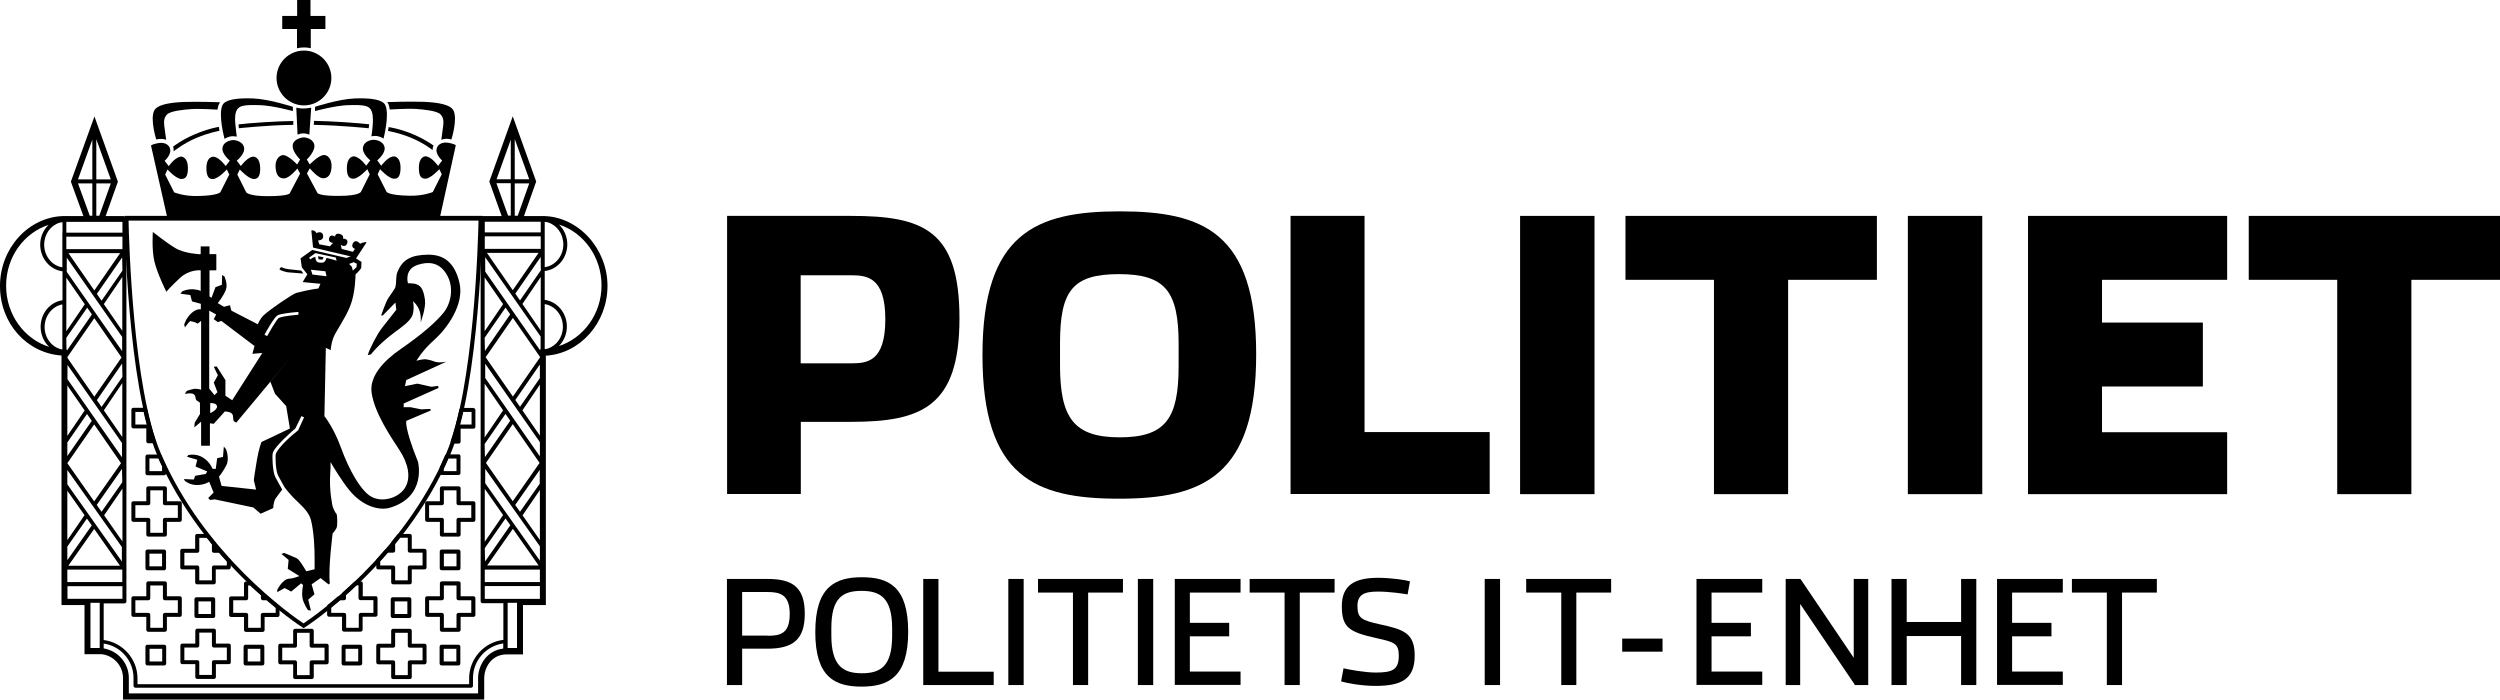<?xml version="1.0" encoding="UTF-8"?><svg id="Layer_2" xmlns="http://www.w3.org/2000/svg" viewBox="0 0 176.01 49.25"><defs><style>.cls-1{fill:#000000;}</style></defs><g id="Layer_1-2"><path class="cls-1" d="m51.18,15.2h8.73c5.06,0,7.64.98,7.64,7.21s-2.66,7.29-7.66,7.29h-3.51v5.08h-5.19V15.2Zm8.73,10.38c1.14,0,2.42-.11,2.42-3.11s-1.33-3.09-2.45-3.09h-3.51v6.2h3.54Z"/><path class="cls-1" d="m69.17,24.99c0-8.6,3.81-10.11,9.66-10.11s9.61,1.46,9.61,10.06-3.78,10.17-9.66,10.17-9.61-1.52-9.61-10.11Zm13.81.77v-1.54c0-3.7-.93-4.92-4.2-4.92s-4.15,1.17-4.15,4.87v1.54c0,3.7.96,5.08,4.2,5.08s4.15-1.33,4.15-5.03Z"/><path class="cls-1" d="m90.85,15.2h5.22v15.22h8.81v4.36h-14.02V15.2Z"/><path class="cls-1" d="m107.02,15.2h5.24v19.59h-5.24V15.2Z"/><path class="cls-1" d="m120.67,19.7h-6.23v-4.5h17.7v4.5h-6.25v15.09h-5.22v-15.09Z"/><path class="cls-1" d="m134.32,15.2h5.24v19.59h-5.24V15.2Z"/><path class="cls-1" d="m142.78,15.2h14.02v4.5h-8.81v3.01h7.1v4.5h-7.1v3.22h8.81v4.36h-14.02V15.2Z"/><path class="cls-1" d="m164.55,19.7h-6.23v-4.5h17.7v4.5h-6.25v15.09h-5.22v-15.09Z"/><path class="cls-1" d="m21.37,44.22l-.08-.05c-.07-.05-6.94-4.44-10.24-12.17-2.1-4.91-2.28-16.49-2.28-16.61v-.19s25.21,0,25.21,0v.19c0,.12-.18,11.7-2.28,16.61-3.31,7.73-10.18,12.13-10.24,12.17l-.08.05h0ZM9.05,15.53c.03,1.35.3,11.79,2.26,16.36,3.09,7.22,9.31,11.5,10.06,12,.75-.5,6.97-4.78,10.06-12,1.95-4.57,2.23-15.01,2.26-16.36H9.05Z"/><path class="cls-1" d="m21.22,19.05l-.93-.1c-.29-.04-.47-.14-.47-.14-.08,0-.15.11-.13.18,0,0,.3.14.56.18,0,0,1.11.09,1.11.09l-.15-.2Z"/><path class="cls-1" d="m14.07,17.9s-1.1-.05-1.72-.43c-.65-.39-1.59-1.14-1.59-1.14,0,0-.09,1.3.12,2.12.22.87.83,2.09.83,2.09,0,0,.32-.38.97-.98.65-.6,1.42-.53,1.42-.53h1.13v-1.14h-1.14Z"/><path class="cls-1" d="m20.86,7.58s.24.06.48.06.57-.06.57-.06l-.13,1.9s-.19-.09-.42-.09-.41.09-.41.09l-.09-1.89Z"/><path class="cls-1" d="m11.72,9.85s-.17-.07-.37-.07c-.18,0-.35.04-.35.04,0,0-.43-1.36-.16-2,.2-.48,1.21-.6,2.08-.64,1.14-.04,2.58.02,2.58.02,0,0-.1.12-.13.26-.04.14-.06.26-.06.26,0,0-1.26-.08-1.83-.04-.56.04-1.46.13-1.71.37-.21.2-.25.48-.2.84.05.41.13.96.13.96Z"/><path class="cls-1" d="m16.66,9.62s-.12-.03-.25-.03c-.35,0-.6.19-.6.19,0,0-.46-1.69-.15-2.37.18-.4,1-.52,2.14-.48,1.14.04,2.82.59,2.82.59v.3s-1.4-.39-2.36-.42c-1.04-.03-1.34.05-1.51.24-.22.24-.21.69-.19.99.03.4.11.99.11.99Z"/><path class="cls-1" d="m31.07,9.84s.17-.07.37-.07c.18,0,.34.05.34.05,0,0,.44-1.37.16-2.01-.2-.48-1.21-.6-2.08-.64-1.14-.04-2.6.02-2.6.02,0,0,.1.12.13.26.03.14.05.26.05.26,0,0,1.29-.08,1.85-.04.56.04,1.46.13,1.71.37.21.2.25.48.2.84-.05.41-.13.96-.13.96Z"/><path class="cls-1" d="m26.15,9.6s.12-.03.25-.03c.35,0,.6.19.6.19,0,0,.44-1.67.13-2.35-.18-.4-1-.52-2.14-.48-1.14.04-2.81.59-2.81.59v.3s1.4-.39,2.36-.42c1.04-.03,1.34.05,1.51.24.22.24.21.71.2,1.01-.02.44-.1.94-.1.94Z"/><path class="cls-1" d="m18.83,15.36h12.13l1.13-5.14c-.24-.15-.65-.18-.65-.18,0,0-.48-.05-.66.32-.22.46.35.94.35.94l-.29.38s-.39-.57-.81-.67c-.19-.04-.54.11-.54.79,0,.57.13.79.48.78.37-.02.96-.67.96-.67l.17.36-.63,1.25s-.65.28-1.63.26c-1.49-.02-1.63-.28-1.63-.28l-.62-1.23.17-.36s.57.63.95.67c.34.04.49-.22.49-.78,0-.63-.31-.84-.56-.78-.39.08-.8.65-.8.65l-.28-.38s.57-.47.52-.88c-.07-.55-.76-.57-.76-.57,0,0-.6,0-.75.47-.15.47.5.98.5.98l-.29.38s-.41-.59-.83-.66c-.13-.02-.53.06-.53.83,0,.53.15.76.48.74.37-.02.96-.67.96-.67l.17.36-.62,1.24s-.14.28-1.51.28h-.03c-1.37.02-1.52-.2-1.52-.2l-.74-1.38.2-.36s.55.68.92.7c.34.01.57-.22.61-.76.05-.67-.35-.93-.6-.87-.39.08-.93.66-.93.66l-.21-.35s.68-.64.51-1.11c-.16-.44-.74-.45-.74-.45,0,0-.6.05-.74.45-.16.48.5,1.11.5,1.11l-.21.35s-.59-.63-.96-.66c-.26-.02-.58.28-.56.79.02.64.26.86.61.85.37-.01.93-.7.93-.7l.19.36-.72,1.37s0,.22-1.57.22c-1.37,0-1.51-.28-1.51-.28l-.62-1.24.17-.36s.59.64.96.67c.33.02.48-.21.48-.74,0-.77-.4-.85-.53-.83-.42.07-.83.66-.83.66l-.29-.38s.65-.51.5-.98c-.15-.46-.75-.47-.75-.47,0,0-.69.02-.76.57-.05.41.52.88.52.88l-.29.38s-.41-.57-.8-.65c-.25-.05-.56.15-.56.78,0,.56.15.82.49.78.38-.04.95-.67.95-.67l.17.36-.62,1.23s-.14.26-1.63.28c-.98.02-1.63-.26-1.63-.26l-.63-1.25.16-.36s.59.65.96.67c.34.01.48-.21.48-.78,0-.68-.36-.83-.54-.79-.43.1-.81.67-.81.67l-.29-.38s.57-.48.35-.94c-.18-.37-.66-.32-.66-.32,0,0-.41.03-.65.18l1.16,5.14h12.13"/><path class="cls-1" d="m21.4,3.56c-1.07,0-1.93.87-1.93,1.93s.87,1.93,1.93,1.93,1.93-.87,1.93-1.93-.87-1.93-1.93-1.93Z"/><path class="cls-1" d="m21.88,3.4v-1.36h1.03v-.92h-1.05V0h-.94v1.12h-1.05v.92h1.04v1.36c.16-.04.32-.06.5-.06s.33.02.49.06Z"/><path class="cls-1" d="m15.41,8.93s-.76.12-1.73.54c-.91.39-1.49.85-1.49.85,0,0,.06.2.03.34,0,0,.71-.58,1.63-.96.86-.36,1.6-.49,1.6-.49l-.04-.27Z"/><path class="cls-1" d="m16.79,8.75l.03.28s1.98-.22,3.83-.24v-.27c-1.11.01-3.1.14-3.87.24Z"/><path class="cls-1" d="m27.37,8.95s.78.1,1.75.52c.91.39,1.4.78,1.4.78,0,0-.08.17-.06.32,0,0-.6-.49-1.52-.87-.86-.36-1.62-.48-1.62-.48l.04-.27Z"/><path class="cls-1" d="m25.99,8.75l-.03.28s-2.01-.21-3.87-.24l.02-.28c1.1.01,3.12.15,3.88.24Z"/><path class="cls-1" d="m22.71,18.28s.07-.17.07-.17l-.39-.07s.02.21.06.22c.02,0,.21.03.26.01Zm8.66,7.19s-.49.12-.85-.04c-.1-.05-.54-.15-.61-.14-.31.02-.59.11-.59.11,0,0,.36-.67,1.26-1.48.9-.8,2.12-2.49,1.77-4-.35-1.51-1.17-2-2.22-1.99-1.16.02-1.78.32-2.14,1.2-.15.35-.05.68-.16,1.1-.01.05-.25.43-.48.74-.19.27-.52,1.25-.52,1.25l.13-.02.88-.9.06.51s-.42.54-1,1.27c-.37.47-.9,1.53-1.01,1.92l.23-.05s.45-.65,1.7-1.58c.4-.3,1.09-.76,1.23-1.21.14-.45.03-.95.03-.95,0,0,.34.27.47.71.13.44.06.8.06.8,0,0,.39-1.04.31-1.61-.12-.85-.34-1.04-.74-1.14-.1-.02-.46-.03-.46-.03,0,0-.29-.97.68-1.29.67-.22,1.49-.26,2.04.66.58.96.27,2.11-.2,2.69-.5.62-1.4,1.45-3.05,2.59-1.19.82-2.18,1.9-2.03,3.04.2,1.46,1.4,3.19,1.97,4.07.58.88.87,1.95.34,2.71-.5.71-1.7,1.02-2.47.47-.63-.45-1.39-1.7-2.01-3.4-.51-1.4-1.15-2.18-1.15-2.18l.1-4.81.34.16s.04-.48.18-.85c.18-.48.81-1.3,1.19-2.24.38-.93.38-2.24.38-2.24,0,0,.26-.23.4-.44l.02-.44-.39-.25h.01s.74-1.13.74-1.13c-.14-.06-.46.1-.46.1,0,0-.31-.39-.51-.02-.15.29.15.38.15.38l-.14.21-.79-.2-.07-.29s.36.24.46-.13c.09-.33-.31-.31-.31-.31,0,0,.12-.23-.22-.33-.33-.09-.33.19-.33.19,0,0-.34-.23-.42.11-.08.32.28.33.28.33l-.22.24-.75-.14-.09-.27s.42,0,.36-.34c-.07-.4-.47-.18-.47-.18,0,0-.12-.25-.36-.18l.12,1.2,2.65.62-.3.11-2.41-.56-.82.59.09.63.39.49-.33.55,1.25.12-.14.33s-.58.06-1.55.31c-.26.07-1.86,1.16-2.31,1.58-.26.25-.41.63-.41.63l-1.86-.96-.1-.38-.42.11-.44-.26s.4-.47.58-.96c.14-.38-.11-.92-.11-.92l-.16-.1-.02.69-.45.17-.28.75-.14-.1v-3.52h-.62v3.15s-.06-.09-.49-.13c-.44-.04-.8.14-.8.14l-.14.17.7.09.12.45.62.17v.39s-.27-.07-.63.24c-.42.36-.54.84-.54.84l.05.19c.11-.12.31-.45.4-.44.26.06.32.07.5.18l.24-.2v4.85s-.35-.12-.6-.04c-.15.05-.32.07-.43.14l-.11.2s.47-.12.64.03c.14.13.08.24.15.38.04.07.21.13.27.22v.78s-.37.61-.37.61l-.03.33.48-.4v1.69h.62v-1.58l.27.04.78-.87s.43,0,.54.21c.07.13.02.38.11.49.08.04.16.08.16.08l4.06-4.87-1.66,2,.32.84.79.87.26,1.58-2,.95s-.18.44-.32,1.25c-.14.81-.22,1.43-.22,1.43l.16.67-2.43-.26-.18-.65s.3-.36.53-.83c.22-.48-.04-1.11-.04-1.11l-.15-.18-.06.73-.41.09-.1.76-.23-.02s-.17-.47-.66-.78c-.5-.32-1.04-.18-1.04-.18l-.09.12.72.21-.12.48.82.34-.1.18-.75.13-.09.26-.7-.03.07.13s.33.29.85.29.86-.23.86-.23l.31.76-.38.38.12.14.35-.04,2.71.57.51.44.89-.4s0-.43.17-.68c.11-.16.32-.44.46-.62,0-.01-.42-.74-.49-.89-.2-.41-.22-1.48-.18-1.66.1-.49,1.6-1.76,1.6-1.76l.42-.86.19.08-.42.92c-.96.74-1.55,1.48-1.58,1.69-.02.13-.02,1.14.18,1.51.08.15.43.78.43.78,0,0,.38.54.95,1.06.56.53.83.87.94,1.34.18.75.25,1.88.24,2.74,0,.35,0,.66,0,.66l-.59.14s-.46-.83-.68-.92c-.47-.2-.87-.37-.87-.37l-.2.07.51.42-.06.63.82.51s-.46.18-.69.18c-.49,0-.87.79-.87.79v.16s.52-.29.52-.29l.46.25.7-.58.14.12s-.12.52-.04.93c.08.41.38.83.38.83l.21.04-.19-.77.44-.38-.2-.7.63-.44.57.45.08-.09c-.12-1.05.2-3.51.2-3.51,0,0,.29-.28.31-.52.02-.2.02-.68-.03-.84-.15-.14-.28-.53-.28-.53,0,0-.26-1.1-.17-2.33.02-.28.03-.55.02-.8.15.26.78,1.32,1.33,1.99.98,1.19,2.16,1.43,2.84,1.23,2.62-.77,1.99-3.23,1.99-3.23-1-2.49-.82-2.89-.82-2.89l1.72-.73-.04-.11-.64.03-.75-.15h-.48v-.26s2.46-1.1,2.46-1.1l-.04-.14-.47.06-.99-.22-.87.18.09-.43,2.79-1.28Zm-6.46-7.01l.21.11-.02.24-.26.24-.07-.27-.19-.2.32-.12Zm-10.11,10.62v-.7s.46-.04.48.24c.01.25-.48.47-.48.47Zm1.54-.91l-.47-.31v-1.1s-.61-.96-.61-.96l-.21.02.29.6-.29.52.26.67-.21.21-.37-.46v-5.49l.49.27-.17.33.29.21.24-.09,2.34,1.77-.15.55.7-.06-2.13,3.34Zm3.31-5.8c-.18.09-.84,1.29-.84,1.29l-.19-.09c.11-.22.69-1.24.92-1.37.21-.12.99-.2,1.47-.24v.2s-1.1.08-1.36.22Zm2.11-4.23l.45-.32,1.43.31.06.23c-.17-.08-.71-.2-.71-.2-.07.26-.18.29-.23.32-.03.02-.27.03-.39-.02-.17-.08-.17-.38-.17-.38-.2.05-.35.18-.35.18l-.09-.12Zm.24,1.2l-.11-.35,1.02.11.08.35-.98-.12Z"/><path class="cls-1" d="m38.26,15.21h-1.37l.86-2.43-1.65-4.59-1.65,4.59.87,2.43h-1.38v.09c-.05.02-.1.06-.1.12v.97h0v1.44h0v22.02h0v1.44h0v1.04c0,.08.06.14.14.14h1.46v2.58c-1.36.16-2.41,1.33-2.41,2.71v.41H9.68v-.41c0-1.37-1.04-2.53-2.38-2.7v-2.58h1.46c.08,0,.14-.06.14-.14V15.42c0-.07-.06-.13-.13-.14,0,0,0-.07,0-.07h-1.33l.86-2.42-1.65-4.59-1.66,4.59.88,2.42h-1.39c-2.47.06-4.48,2.26-4.48,4.92s1.9,4.73,4.33,4.9v17.57h1.62v3.46h1.2c.86.09,1.51.82,1.51,1.68v1.51h25.43v-1.51c0-.65.44-1.67,1.6-1.67h1.13v-3.47h1.61v-17.56c2.41-.14,4.34-2.31,4.34-4.91s-2.02-4.87-4.5-4.92ZM4.39,24.6s-.04,0-.05,0c-.69-.15-1.2-.8-1.2-1.58s.54-1.46,1.25-1.59v3.17Zm0-3.46c-.87.13-1.53.92-1.53,1.87,0,.56.23,1.06.6,1.41-1.74-.54-3.03-2.26-3.03-4.3s1.27-3.73,2.99-4.29c-.36.35-.59.84-.59,1.39,0,.96.68,1.77,1.57,1.88v2.04Zm0-4.76v2.44c-.73-.11-1.28-.79-1.28-1.59,0-.75.46-1.37,1.11-1.56.06,0,.12-.02.18-.03v.74Zm4.23,21.74l-1.29-1.84,1.29-1.88v3.72Zm-1.98-17.67l-1.82-2.63h3.64l-1.82,2.63Zm1.96-2.33l.02.93-1.47,2.12-.33-.48,1.79-2.58Zm0,5.59v1.01l-3.9-5.58v-1l3.9,5.58Zm0,1.89l.02.93-1.47,2.12-.33-.48,1.78-2.58Zm-.04-.44l-1.92,2.77-1.89-2.73v-.07l1.89-2.73,1.92,2.77Zm.03,6.03v1.01l-3.84-5.5v-1.01l3.84,5.5Zm0,1.82l.02.94-1.46,2.08-.34-.48,1.78-2.54Zm-1.96,2.29l-1.89-2.69,1.89-2.73,1.89,2.73-1.89,2.69Zm-.67-6.4l-1.22,1.79v-3.55l1.22,1.76Zm.17.25l.33.48-1.72,2.48v-.96l1.39-2.01Zm2.45,9.37v1.01l-3.84-5.43v-1.01l3.84,5.42Zm-.13,1.31h-3.64l1.82-2.59,1.82,2.59Zm-2.5-3.56l-1.21,1.76v-3.48l1.21,1.72Zm.17.24l.34.48-1.72,2.45v-.96l1.38-1.97Zm2.49,3.59v.88h-3.87v-.88h3.87Zm0-9.33l-1.3-1.88,1.3-1.92v3.79Zm0-7.48l-1.3-1.88,1.3-1.91v3.8Zm-1.83-8.1v-2.28h1.02l-.81,2.28h-.21Zm0-5.39l1.02,2.83h-1.02v-2.83Zm-.28.03v2.8h-1.01l1.01-2.8Zm-1.01,3.08h1.01v2.28h-.18l-.83-2.28Zm-.82,2.71h3.95v.76h-3.95v-.76Zm0,1.04h3.95v.88h-3.95v-.88Zm0,2.89l1.3,1.87-1.3,1.9v-3.77Zm.03,5.06h-.02s-.01-.63-.01-.63v-.2l1.47-2.12.33.48-1.75,2.53-.02-.07Zm2.32,21.01h-.65s0-3.18,0-3.18h.65v3.18Zm-.87-3.46h-1.4v-.89h3.87v.89h-2.47Zm29.29,3.5c-1.22.14-1.78,1.25-1.78,2.07v1.09H9.07v-1.09c0-1.03-.74-1.9-1.77-2.08v-.34c1.19.17,2.1,1.2,2.1,2.42v.55c0,.08.06.14.14.14h23.62c.08,0,.14-.06.14-.14v-.55c0-1.23.93-2.26,2.13-2.43v.36Zm.8-30.47v-2.28h1.02l-.81,2.28h-.21Zm0-5.4l1.02,2.83h-1.02v-2.83Zm-.28.04v2.79h-1l1-2.79Zm-1.01,3.07h1.01v2.28h-.19l-.82-2.28Zm-.83,6.63l1.3,1.88-1.3,1.91v-3.79Zm1.47,2.12l.33.48-1.78,2.58-.02-.93,1.47-2.12Zm-1.47,5.36l1.3,1.88-1.3,1.91v-3.79Zm.02,5.18l-.02-.93,1.47-2.12.33.48-1.79,2.58Zm1.96-2.33l1.89,2.73-1.89,2.7-1.89-2.7,1.89-2.73Zm-1.97,4.56l1.29,1.84-1.29,1.88v-3.72Zm.02,5.11l-.02-.94,1.46-2.09.34.48-1.78,2.55Zm1.96-2.3l1.81,2.58h-3.62l1.81-2.58Zm.29,8.39h-.66s0-3.18,0-3.18h.66v3.18Zm1.61-3.46h-3.88v-.9h3.88v.9Zm0-1.18h-3.88v-.88h3.88v.88Zm0-1.51l-3.85-5.45v-1.01l3.85,5.45v1.01Zm0-1.45l-1.22-1.74,1.22-1.78v3.52Zm0-3.98l-1.4,1.99-.34-.48,1.73-2.47v.96Zm0-1.91l-3.85-5.52v-1l3.85,5.52v1.01Zm0-1.46l-1.23-1.78,1.23-1.81v3.59Zm0-4.05l-1.4,2.02-.33-.48,1.73-2.5v.96Zm0-1.45l-1.9,2.75-1.92-2.77,1.92-2.77,1.91,2.75v.04Zm.04-.56h-.04v.03l-3.85-5.52v-1.01l3.9,5.58v.92Zm-3.77-6.81h3.64l-1.82,2.63-1.82-2.63Zm3.79,5.47l-1.29-1.87,1.29-1.9v3.77Zm0-4.23l-1.46,2.11-.33-.48,1.79-2.58v.62s.01.32.01.32Zm0-1.52h-3.94v-.88h3.94v.88Zm0-1.16h-3.94v-.75h3.94v.75Zm.28,1.44v-2.18c.07,0,.14.02.21.03.64.19,1.1.81,1.1,1.56,0,.82-.57,1.5-1.31,1.6v-1.01Zm.19,6.75c-.06,0-.12.03-.19.03v-3.17c.72.11,1.28.78,1.28,1.59,0,.74-.45,1.35-1.09,1.55Zm.79-.17c.35-.35.58-.83.58-1.39,0-.96-.68-1.76-1.56-1.88v-2.03c.9-.1,1.59-.91,1.59-1.88,0-.56-.23-1.04-.58-1.39,1.72.55,2.99,2.27,2.99,4.28s-1.27,3.72-3.02,4.28Z"/><path class="cls-1" d="m15.01,43.51h-1.18c-.08,0-.14-.06-.14-.14v-1.18c0-.08.06-.14.14-.14h1.18c.08,0,.14.06.14.14v1.18c0,.08-.06.14-.14.14h0Zm-1.04-.28h.89v-.89h-.89v.89h0Z"/><path class="cls-1" d="m18.47,46.85h-1.18c-.08,0-.14-.06-.14-.14v-1.18c0-.08.06-.14.14-.14h1.18c.08,0,.14.06.14.14v1.18c0,.08-.06.14-.14.14h0Zm-1.03-.28h.89v-.89h-.89v.89h0Z"/><path class="cls-1" d="m11.55,40.15h-1.17c-.08,0-.14-.06-.14-.14v-1.18c0-.08.06-.14.14-.14h1.17c.08,0,.14.06.14.14v1.18c0,.08-.06.14-.14.14h0Zm-1.03-.28h.89v-.89h-.89v.89h0Z"/><path class="cls-1" d="m11.56,46.85h-1.18c-.08,0-.14-.06-.14-.14v-1.18c0-.08.06-.14.14-.14h1.18c.08,0,.14.06.14.14v1.18c0,.08-.06.14-.14.14h0Zm-1.03-.28h.89v-.89h-.89v.89h0Z"/><path class="cls-1" d="m25.36,46.85h-1.17c-.08,0-.14-.06-.14-.14v-1.18c0-.08.06-.14.14-.14h1.17c.08,0,.14.06.14.14v1.18c0,.08-.06.14-.14.14h0Zm-1.03-.28h.89v-.89h-.89v.89h0Z"/><path class="cls-1" d="m28.82,43.51h-1.17c-.08,0-.14-.06-.14-.14v-1.18c0-.08.06-.14.14-.14h1.17c.08,0,.14.06.14.14v1.18c0,.08-.06.14-.14.14h0Zm-1.03-.28h.89v-.89h-.89v.89h0Z"/><path class="cls-1" d="m32.28,40.15h-1.18c-.08,0-.14-.06-.14-.14v-1.18c0-.08.06-.14.14-.14h1.18c.08,0,.14.06.14.14v1.18c0,.08-.06.14-.14.14h0Zm-1.03-.28h.89v-.89h-.89v.89h0Z"/><path class="cls-1" d="m32.27,46.85h-1.18c-.08,0-.14-.06-.14-.14v-1.18c0-.08.06-.14.14-.14h1.18c.08,0,.14.06.14.14v1.18c0,.08-.06.14-.14.14h0Zm-1.03-.28h.89v-.89h-.89v.89h0Z"/><path class="cls-1" d="m11.37,32.08c-.02-.05-.07-.08-.13-.08h-.86c-.08,0-.14.06-.14.14v1.18c0,.08.06.14.14.14h1.17c.08,0,.14-.06.14-.14v-.55c-.12-.22-.22-.45-.32-.68Zm.04,1.09h-.89v-.89h.63c.09.2.18.4.26.54v.35Z"/><path class="cls-1" d="m32.28,31.99h-.82c-.06,0-.11.03-.13.08-.12.26-.23.52-.37.84v.39c0,.08.06.14.14.14h1.18c.08,0,.14-.06.14-.14v-1.18c0-.08-.06-.14-.14-.14Zm-.14,1.18h-.9v-.19c.1-.23.21-.46.32-.7h.58v.89Z"/><path class="cls-1" d="m16.25,39.95v-.47s-.01-.07-.04-.09c-.21-.23-.41-.46-.62-.7-.03-.03-.07-.05-.11-.05h-.12c-.06-.06-.11-.13-.17-.2v-.17s-.01-.06-.03-.09c-.14-.18-.29-.36-.43-.54-.03-.03-.07-.05-.11-.05h-.74c-.08,0-.14.06-.14.14v.91h-.91c-.08,0-.14.06-.14.14v1.17c0,.08.06.14.14.14h.91v.91c0,.08.06.14.14.14h1.17c.08,0,.14-.06.14-.14v-.91h.91c.08,0,.14-.06.14-.14Zm-.28-.14h-.91c-.08,0-.14.06-.14.14v.91h-.89v-.91c0-.08-.06-.14-.14-.14h-.91v-.89h.91c.08,0,.14-.06.14-.14v-.91h.53c.12.15.24.31.36.46v.45c0,.08.06.14.14.14h.36c.18.21.37.42.55.62v.27Z"/><path class="cls-1" d="m18.91,42.01s-.06-.03-.09-.03h-.16s-.01,0-.02-.01v-.12s-.02-.08-.05-.1c-.27-.24-.55-.49-.84-.77-.03-.02-.06-.04-.1-.04h-.33c-.08,0-.14.06-.14.14v.91h-.91c-.08,0-.14.06-.14.14v1.17c0,.08.06.14.14.14h.91v.91c0,.08.06.14.14.14h1.17c.08,0,.14-.06.14-.14v-.91h.91c.08,0,.14-.06.14-.14v-.56s-.02-.08-.05-.11c-.23-.19-.47-.39-.73-.61Zm.5,1.14h-.91c-.08,0-.14.06-.14.14v.91h-.89v-.91c0-.08-.06-.14-.14-.14h-.91v-.89h.91c.08,0,.14-.06.14-.14v-.9h.14c.26.25.51.48.76.69v.21c0,.08.06.14.14.14h.26c.23.19.44.37.64.54v.35Z"/><path class="cls-1" d="m10.3,31.07c0,.08.06.14.14.14h.39s.09-.02.11-.06c.03-.04.03-.08.02-.13-.21-.63-.42-1.37-.6-2.2-.01-.06-.07-.11-.14-.11h-.83c-.08,0-.14.06-.14.14v1.17c0,.08.06.14.14.14h.91v.9Zm-.77-1.18v-.89h.58c.07.31.14.61.22.89h-.8Z"/><path class="cls-1" d="m26.45,41.98h-.91v-.91c0-.08-.06-.14-.14-.14h-.36s-.07.01-.1.04c-.28.26-.55.51-.81.74-.03.03-.05.06-.05.1v.12s-.03.03-.05.04h-.16s-.07.01-.09.03c-.25.21-.48.41-.7.58-.03.03-.05.07-.05.11v.59c0,.08.06.14.14.14h.91v.91c0,.08.06.14.14.14h1.17c.08,0,.14-.06.14-.14v-.91h.91c.08,0,.14-.06.14-.14v-1.17c0-.08-.06-.14-.14-.14Zm-.14,1.17h-.91c-.08,0-.14.06-.14.14v.91h-.89v-.91c0-.08-.06-.14-.14-.14h-.91v-.38c.19-.16.4-.33.61-.51h.29c.08,0,.14-.06.14-.14v-.24c.23-.21.48-.43.72-.67h.16v.9c0,.08.06.14.14.14h.91v.89Z"/><path class="cls-1" d="m29.89,38.64h-.9v-.91c0-.08-.06-.14-.14-.14h-.77s-.08.02-.11.05c-.13.17-.27.34-.4.51-.02.02-.03.06-.03.09v.17c-.06.08-.13.15-.19.23h-.12s-.08.02-.11.05c-.2.23-.39.45-.59.67-.02.03-.04.06-.04.09v.5c0,.08.06.14.14.14h.91v.91c0,.08.06.14.14.14h1.17c.08,0,.14-.06.14-.14v-.91h.9c.08,0,.14-.06.14-.14v-1.17c0-.08-.06-.14-.14-.14Zm-.14,1.17h-.9c-.08,0-.14.06-.14.14v.91h-.89v-.91c0-.08-.06-.14-.14-.14h-.91v-.31c.17-.19.35-.38.52-.59h.39c.08,0,.14-.06.14-.14v-.49c.11-.14.22-.28.33-.42h.56v.91c0,.08.06.14.14.14h.9v.89Z"/><path class="cls-1" d="m33.34,28.72h-.86c-.07,0-.12.05-.14.11-.18.83-.39,1.58-.6,2.21-.02.04,0,.09.02.13.03.04.07.06.11.06h.42c.08,0,.14-.06.14-.14v-.91h.9c.08,0,.14-.06.14-.14v-1.17c0-.08-.06-.14-.14-.14Zm-.14,1.17h-.83c.07-.28.15-.58.22-.89h.61v.89Z"/><path class="cls-1" d="m9.39,36.74h.91v.9c0,.08.06.14.14.14h1.17c.08,0,.14-.06.14-.14v-.9h.91c.08,0,.14-.06.14-.14v-1.17c0-.08-.06-.14-.14-.14h-.91v-.91c0-.08-.06-.14-.14-.14h-1.17c-.08,0-.14.06-.14.14v.91h-.91c-.08,0-.14.06-.14.14v1.17c0,.08.06.14.14.14Zm.14-1.17h.91c.08,0,.14-.06.14-.14v-.91h.89v.91c0,.08.06.14.14.14h.91v.89h-.91c-.08,0-.14.06-.14.14v.91h-.89v-.91c0-.08-.06-.14-.14-.14h-.91v-.89Z"/><path class="cls-1" d="m9.39,43.43h.91v.91c0,.08.06.14.14.14h1.17c.08,0,.14-.06.14-.14v-.91h.91c.08,0,.14-.06.14-.14v-1.17c0-.08-.06-.14-.14-.14h-.91v-.91c0-.08-.06-.14-.14-.14h-1.17c-.08,0-.14.06-.14.14v.91h-.91c-.08,0-.14.06-.14.14v1.17c0,.08.06.14.14.14Zm.14-1.17h.91c.08,0,.14-.06.14-.14v-.9h.89v.9c0,.08.06.14.14.14h.91v.89h-.91c-.08,0-.14.06-.14.14v.91h-.89v-.91c0-.08-.06-.14-.14-.14h-.91v-.89Z"/><path class="cls-1" d="m26.63,46.77h.91v.9c0,.08.06.14.14.14h1.17c.08,0,.14-.06.14-.14v-.9h.9c.08,0,.14-.06.14-.14v-1.17c0-.08-.06-.14-.14-.14h-.9v-.91c0-.08-.06-.14-.14-.14h-1.17c-.08,0-.14.06-.14.14v.91h-.91c-.08,0-.14.06-.14.14v1.17c0,.08.06.14.14.14Zm.14-1.17h.91c.08,0,.14-.06.14-.14v-.91h.89v.91c0,.08.06.14.14.14h.9v.89h-.9c-.08,0-.14.06-.14.14v.9h-.89v-.9c0-.08-.06-.14-.14-.14h-.91v-.89Z"/><path class="cls-1" d="m19.73,46.77h.91v.9c0,.08.06.14.14.14h1.17c.08,0,.14-.06.14-.14v-.9h.91c.08,0,.14-.06.14-.14v-1.17c0-.08-.06-.14-.14-.14h-.91v-.91c0-.08-.06-.14-.14-.14h-1.17c-.08,0-.14.06-.14.14v.91h-.91c-.08,0-.14.06-.14.14v1.17c0,.08.06.14.14.14Zm.14-1.17h.9c.08,0,.14-.06.14-.14v-.91h.89v.91c0,.08.06.14.14.14h.91v.89h-.91c-.08,0-.14.06-.14.14v.9h-.89v-.9c0-.08-.06-.14-.14-.14h-.9v-.89Z"/><path class="cls-1" d="m12.7,45.45v1.17c0,.08.06.14.14.14h.91v.9c0,.08.06.14.14.14h1.17c.08,0,.14-.06.14-.14v-.9h.91c.08,0,.14-.06.14-.14v-1.17c0-.08-.06-.14-.14-.14h-.91v-.91c0-.08-.06-.14-.14-.14h-1.17c-.08,0-.14.06-.14.14v.91h-.91c-.08,0-.14.06-.14.14Zm.28.14h.91c.08,0,.14-.06.14-.14v-.91h.89v.91c0,.08.06.14.14.14h.91v.89h-.91c-.08,0-.14.06-.14.14v.9h-.89v-.9c0-.08-.06-.14-.14-.14h-.91v-.89Z"/><path class="cls-1" d="m30.07,36.74h.9v.9c0,.08.06.14.14.14h1.18c.08,0,.14-.06.14-.14v-.9h.9c.08,0,.14-.06.14-.14v-1.17c0-.08-.06-.14-.14-.14h-.9v-.91c0-.08-.06-.14-.14-.14h-1.18c-.08,0-.14.06-.14.14v.91h-.9c-.08,0-.14.06-.14.14v1.17c0,.08.06.14.14.14Zm.14-1.17h.9c.08,0,.14-.06.14-.14v-.91h.89v.91c0,.08.06.14.14.14h.9v.89h-.9c-.08,0-.14.06-.14.14v.91h-.89v-.91c0-.08-.06-.14-.14-.14h-.9v-.89Z"/><path class="cls-1" d="m30.07,43.43h.9v.91c0,.08.06.14.14.14h1.18c.08,0,.14-.06.14-.14v-.91h.9c.08,0,.14-.06.14-.14v-1.17c0-.08-.06-.14-.14-.14h-.9v-.91c0-.08-.06-.14-.14-.14h-1.18c-.08,0-.14.06-.14.14v.91h-.9c-.08,0-.14.06-.14.14v1.17c0,.08.06.14.14.14Zm.14-1.17h.9c.08,0,.14-.06.14-.14v-.9h.89v.9c0,.08.06.14.14.14h.9v.89h-.9c-.08,0-.14.06-.14.14v.91h-.89v-.91c0-.08-.06-.14-.14-.14h-.9v-.89Z"/><path class="cls-1" d="m51.18,40.76h2.86c1.77,0,2.62.59,2.62,2.45s-.88,2.46-2.64,2.46h-1.77v2.56h-1.07v-7.47Zm2.86,4c.89,0,1.56-.14,1.56-1.53s-.7-1.55-1.58-1.55h-1.77v3.07h1.79Z"/><path class="cls-1" d="m57.4,44.5c0-3.2,1.41-3.86,3.28-3.86s3.26.64,3.26,3.84-1.41,3.86-3.28,3.86-3.26-.65-3.26-3.84Zm5.41.26v-.52c0-2.13-.82-2.64-2.15-2.64s-2.13.49-2.13,2.62v.52c0,2.14.83,2.66,2.15,2.66s2.13-.5,2.13-2.64Z"/><path class="cls-1" d="m65,40.76h1.07v6.53h3.89v.94h-4.96v-7.47Z"/><path class="cls-1" d="m70.99,40.76h1.08v7.47h-1.08v-7.47Z"/><path class="cls-1" d="m75.55,41.72h-2.47v-.96h5.98v.96h-2.45v6.51h-1.07v-6.51Z"/><path class="cls-1" d="m80.11,40.76h1.08v7.47h-1.08v-7.47Z"/><path class="cls-1" d="m82.71,40.76h4.63v.96h-3.57v2.13h2.77v.95h-2.77v2.48h3.57v.94h-4.63v-7.47Z"/><path class="cls-1" d="m90.45,41.72h-2.47v-.96h5.98v.96h-2.45v6.51h-1.07v-6.51Z"/><path class="cls-1" d="m94.42,47.97l.17-.92c.36.09,1.51.3,2.26.3,1.16,0,1.63-.18,1.63-1.18,0-.86-.29-.96-1.56-1.24-1.94-.43-2.45-.75-2.45-2.25s.92-2,2.56-2c.94,0,1.96.16,2.24.25l-.17.92c-.34-.06-1.27-.2-2.09-.2-.98,0-1.44.22-1.44,1.02,0,.87.31,1,1.6,1.29,1.66.36,2.43.61,2.43,2.2,0,1.67-.96,2.13-2.76,2.13-.98,0-2.06-.2-2.43-.32Z"/><path class="cls-1" d="m104.53,40.76h1.08v7.47h-1.08v-7.47Z"/><path class="cls-1" d="m109.92,41.72h-2.47v-.96h5.98v.96h-2.45v6.51h-1.06v-6.51Z"/><path class="cls-1" d="m114.21,44.96h2.84v.92h-2.84v-.92Z"/><path class="cls-1" d="m119.44,40.76h4.63v.96h-3.57v2.13h2.77v.95h-2.77v2.48h3.57v.94h-4.63v-7.47Z"/><path class="cls-1" d="m125.71,40.76h1.05l3.75,5.55v-5.55h1.02v7.47h-.93l-3.86-5.71v5.71h-1.02v-7.47Z"/><path class="cls-1" d="m133.17,40.76h1.07v3.03h3.83v-3.03h1.07v7.47h-1.07v-3.45h-3.83v3.45h-1.07v-7.47Z"/><path class="cls-1" d="m140.6,40.76h4.63v.96h-3.57v2.13h2.77v.95h-2.77v2.48h3.57v.94h-4.63v-7.47Z"/><path class="cls-1" d="m148.34,41.72h-2.47v-.96h5.98v.96h-2.45v6.51h-1.07v-6.51Z"/></g></svg>
